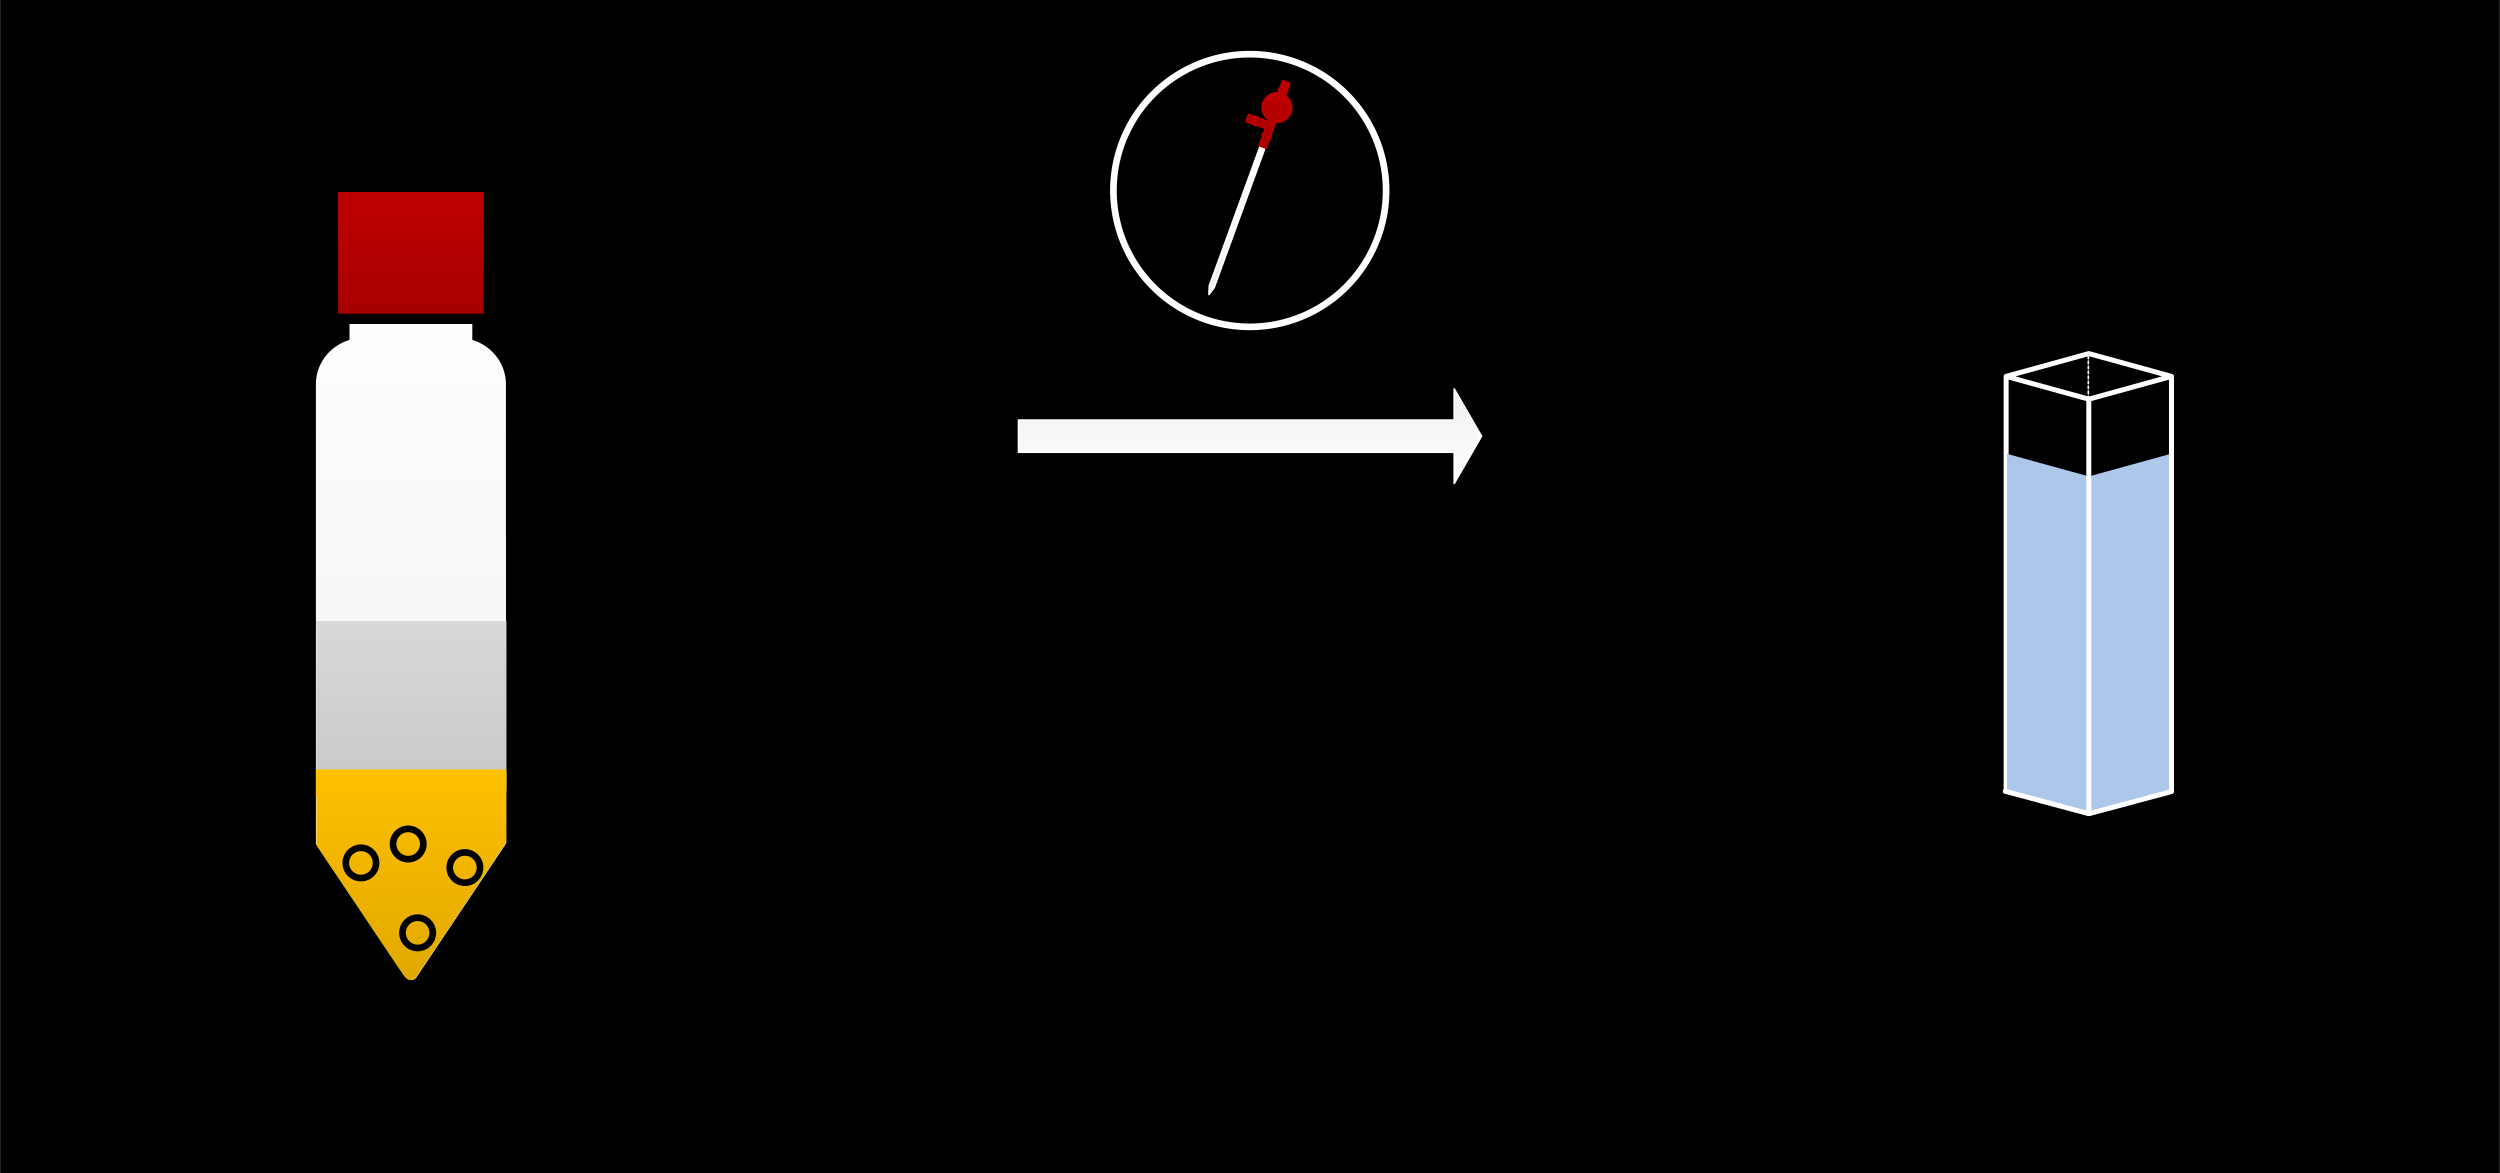 <?xml version="1.0" encoding="UTF-8" standalone="no"?>
<!DOCTYPE svg PUBLIC "-//W3C//DTD SVG 1.1//EN" "http://www.w3.org/Graphics/SVG/1.1/DTD/svg11.dtd">
<!-- Generiert durch Microsoft Visio, SVG Export 27.svg Page-1 -->
<svg xmlns="http://www.w3.org/2000/svg" xmlns:xlink="http://www.w3.org/1999/xlink" xmlns:ev="http://www.w3.org/2001/xml-events"
		xmlns:v="http://schemas.microsoft.com/visio/2003/SVGExtensions/" width="5.208in" height="2.444in"
		viewBox="0 0 374.953 175.978" xml:space="preserve" color-interpolation-filters="sRGB" class="st16">
	<v:documentProperties v:langID="1031" v:metric="true" v:viewMarkup="false">
		<v:userDefs>
			<v:ud v:nameU="msvNoAutoConnect" v:val="VT0(0):26"/>
			<v:ud v:nameU="msvConvertTheme"/>
		</v:userDefs>
	</v:documentProperties>

	<style type="text/css">
	<![CDATA[
		.st1 {fill:#000000;stroke:none;stroke-linecap:round;stroke-linejoin:round;stroke-width:0.75}
		.st2 {fill:url(#grad0-6);stroke:#ffffff;stroke-linecap:round;stroke-linejoin:round;stroke-width:0.25}
		.st3 {fill:none;stroke:none;stroke-linecap:round;stroke-linejoin:round;stroke-width:0.25}
		.st4 {fill:url(#grad0-17);stroke:#000000;stroke-linecap:round;stroke-linejoin:round;stroke-width:1.5}
		.st5 {fill:url(#grad0-21);stroke:none;stroke-linecap:round;stroke-linejoin:round;stroke-width:0.25}
		.st6 {fill:none;stroke:#000000;stroke-linecap:round;stroke-linejoin:round;stroke-width:1}
		.st7 {fill:url(#grad0-6);stroke:none;stroke-linecap:round;stroke-linejoin:round;stroke-width:0.25}
		.st8 {fill:url(#grad0-52);stroke:#000000;stroke-linecap:round;stroke-linejoin:round;stroke-width:1.5}
		.st9 {fill:url(#grad0-56);stroke:none;stroke-linecap:round;stroke-linejoin:round;stroke-width:0.25}
		.st10 {fill:url(#grad0-69);stroke:#ffffff;stroke-linecap:round;stroke-linejoin:round;stroke-width:0.75}
		.st11 {fill:#acc7ea;stroke:none;stroke-linecap:round;stroke-linejoin:round;stroke-width:0.25}
		.st12 {fill:none;stroke:#ffffff;stroke-linecap:round;stroke-linejoin:round;stroke-width:0.75}
		.st13 {fill:url(#grad0-69);stroke:#ffffff;stroke-dasharray:0.25,0.5;stroke-linecap:round;stroke-linejoin:round;stroke-width:0.25}
		.st14 {fill:none;stroke:#ffffff;stroke-linecap:round;stroke-linejoin:round;stroke-width:1}
		.st15 {fill:url(#grad0-52);stroke:#c00000;stroke-linecap:round;stroke-linejoin:round;stroke-width:0.25}
		.st16 {fill:none;fill-rule:evenodd;font-size:12px;overflow:visible;stroke-linecap:square;stroke-miterlimit:3}
	]]>
	</style>

	<defs id="Patterns_And_Gradients">
		<linearGradient id="grad0-6" x1="0" y1="0" x2="1" y2="0" gradientTransform="rotate(270 0.5 0.5)">
			<stop offset="0" stop-color="#f0f0f0" stop-opacity="1"/>
			<stop offset="1" stop-color="#ffffff" stop-opacity="1"/>
		</linearGradient>
		<linearGradient id="grad0-17" x1="0" y1="0" x2="1" y2="0" gradientTransform="rotate(270 0.5 0.5)">
			<stop offset="0" stop-color="#363636" stop-opacity="1"/>
			<stop offset="1" stop-color="#3f3f3f" stop-opacity="1"/>
		</linearGradient>
		<linearGradient id="grad0-21" x1="0" y1="0" x2="1" y2="0" gradientTransform="rotate(270 0.5 0.5)">
			<stop offset="0" stop-color="#c9c9c9" stop-opacity="1"/>
			<stop offset="1" stop-color="#d8d8d8" stop-opacity="1"/>
		</linearGradient>
		<linearGradient id="grad0-52" x1="0" y1="0" x2="1" y2="0" gradientTransform="rotate(270 0.5 0.5)">
			<stop offset="0" stop-color="#a60000" stop-opacity="1"/>
			<stop offset="1" stop-color="#c00000" stop-opacity="1"/>
		</linearGradient>
		<linearGradient id="grad0-56" x1="0" y1="0" x2="1" y2="0" gradientTransform="rotate(270 0.5 0.5)">
			<stop offset="0" stop-color="#e1a900" stop-opacity="1"/>
			<stop offset="1" stop-color="#ffc000" stop-opacity="1"/>
		</linearGradient>
		<linearGradient id="grad0-69" x1="0" y1="0" x2="1" y2="0" gradientTransform="rotate(270 0.5 0.5)">
			<stop offset="0" stop-color="#000000" stop-opacity="1"/>
			<stop offset="1" stop-color="#000000" stop-opacity="1"/>
		</linearGradient>
	</defs>
	<g v:mID="4" v:index="1" v:groupContext="backgroundPage">
		<v:userDefs>
			<v:ud v:nameU="msvThemeColors" v:val="VT0(36):26"/>
			<v:ud v:nameU="msvThemeEffects" v:val="VT0(16):26"/>
			<v:ud v:nameU="msvThemeOrder" v:val="VT0(0):26"/>
			<v:ud v:nameU="msvVisioCreated" v:prompt="" v:val="VT0(0):26"/>
		</v:userDefs>
		<title>VHintergrund-1</title>
		<v:pageProperties width="5.208" height="2.444" v:drawingScale="0.0393701" v:pageScale="0.0393701" v:drawingUnits="24"
				v:shadowOffsetX="8.50394" v:shadowOffsetY="-8.50394"/>
		<g id="shape1-1" v:mID="1" v:groupContext="shape">
			<title>Vollton</title>
			<v:userDefs>
				<v:ud v:nameU="Background" v:val="VT0(0):26"/>
				<v:ud v:nameU="visVersion" v:val="VT0(14):26"/>
				<v:ud v:nameU="msvShapeCategories" v:prompt="" v:val="VT4(DoNotContain)"/>
				<v:ud v:nameU="msvThemeColors" v:val="VT0(36):26"/>
				<v:ud v:nameU="msvVisioCreated" v:prompt="" v:val="VT0(0):26"/>
			</v:userDefs>
			<rect x="0" y="0" width="374.953" height="175.978" class="st1"/>
		</g>
		<g id="shape2-3" v:mID="2" v:groupContext="shape" transform="translate(222.201,234.318) rotate(180)">
			<title>Pfeil 60 Grad-Spitze</title>
			<v:userDefs>
				<v:ud v:nameU="visVersion" v:val="VT0(14):26"/>
				<v:ud v:nameU="msvThemeColors" v:val="VT0(36):26"/>
				<v:ud v:nameU="msvThemeEffects" v:val="VT0(16):26"/>
			</v:userDefs>
			<path d="M0 168.89 L4.09 161.8 L4.09 166.48 L69.45 166.48 L69.45 171.3 L4.09 171.3 L4.09 175.98 L0 168.89 Z"
					class="st2"/>
		</g>
	</g>
	<g v:mID="0" v:index="2" v:groupContext="foregroundPage">
		<v:userDefs>
			<v:ud v:nameU="msvThemeColors" v:val="VT0(36):26"/>
			<v:ud v:nameU="msvThemeEffects" v:val="VT0(16):26"/>
			<v:ud v:nameU="msvThemeOrder" v:val="VT0(0):26"/>
		</v:userDefs>
		<title>Zeichenblatt-1</title>
		<v:pageProperties v:drawingScale="0.0393701" v:pageScale="0.0393701" v:drawingUnits="24" v:shadowOffsetX="8.50394"
				v:shadowOffsetY="-8.50394"/>
		<v:layer v:name="Flussdiagramm" v:index="0"/>
		<v:layer v:name="Verbinder" v:index="1"/>
		<g id="shape195-7" v:mID="195" v:groupContext="shape" transform="translate(125.787,-123.895)">
			<title>Rechteck.195</title>
			<v:userDefs>
				<v:ud v:nameU="visVersion" v:val="VT0(15):26"/>
				<v:ud v:nameU="msvThemeColors" v:val="VT0(36):26"/>
				<v:ud v:nameU="msvThemeEffects" v:val="VT0(16):26"/>
			</v:userDefs>
			<rect x="0" y="128.965" width="123.307" height="47.013" class="st3"/>
		</g>
		<g id="shape192-9" v:mID="192" v:groupContext="shape" transform="translate(1.59872E-014,-2.268)">
			<title>Rechteck.13.192</title>
			<v:userDefs>
				<v:ud v:nameU="visVersion" v:val="VT0(15):26"/>
				<v:ud v:nameU="msvThemeColors" v:val="VT0(36):26"/>
				<v:ud v:nameU="msvThemeEffects" v:val="VT0(16):26"/>
			</v:userDefs>
			<rect x="0" y="3.631" width="123.307" height="172.346" class="st3"/>
		</g>
		<g id="shape194-11" v:mID="194" v:groupContext="shape" transform="translate(251.575,-2.268)">
			<title>Rechteck.194</title>
			<v:userDefs>
				<v:ud v:nameU="visVersion" v:val="VT0(15):26"/>
				<v:ud v:nameU="msvThemeColors" v:val="VT0(36):26"/>
				<v:ud v:nameU="msvThemeEffects" v:val="VT0(16):26"/>
			</v:userDefs>
			<rect x="0" y="3.631" width="123.307" height="172.346" class="st3"/>
		</g>
		<g id="group275-13" transform="translate(47.364,-28.965)" v:mID="275" v:groupContext="group">
			<v:userDefs>
				<v:ud v:nameU="msvThemeColors" v:val="VT0(36):26"/>
				<v:ud v:nameU="msvThemeEffects" v:val="VT0(16):26"/>
			</v:userDefs>
			<title>Tabelle.275</title>
			<g id="shape276-14" v:mID="276" v:groupContext="shape" transform="translate(2.396,-99.213)">
				<title>Rechteck.32</title>
				<v:userDefs>
					<v:ud v:nameU="visVersion" v:val="VT0(14):26"/>
					<v:ud v:nameU="msvThemeColors" v:val="VT0(36):26"/>
					<v:ud v:nameU="msvThemeEffects" v:val="VT0(16):26"/>
				</v:userDefs>
				<rect x="0" y="163.638" width="23.349" height="12.34" class="st4"/>
			</g>
			<g id="shape277-18" v:mID="277" v:groupContext="shape" transform="translate(0.013,-28.346)">
				<title>Rechteck.111</title>
				<v:userDefs>
					<v:ud v:nameU="visVersion" v:val="VT0(14):26"/>
					<v:ud v:nameU="msvThemeColors" v:val="VT0(36):26"/>
					<v:ud v:nameU="msvThemeEffects" v:val="VT0(16):26"/>
				</v:userDefs>
				<rect x="0" y="137.71" width="28.502" height="38.268" class="st5"/>
			</g>
			<g id="shape278-22" v:mID="278" v:groupContext="shape" transform="translate(3.131,-14.145)">
				<title>Kreis.4</title>
				<v:userDefs>
					<v:ud v:nameU="visVersion" v:val="VT0(14):26"/>
					<v:ud v:nameU="msvThemeColors" v:val="VT0(36):26"/>
					<v:ud v:nameU="msvThemeEffects" v:val="VT0(16):26"/>
				</v:userDefs>
				<path d="M0 173.71 A2.268 2.268 0 0 1 4.54 173.71 A2.268 2.268 0 1 1 0 173.71 Z" class="st6"/>
			</g>
			<g id="shape279-24" v:mID="279" v:groupContext="shape" transform="translate(20.139,-14.145)">
				<title>Kreis.8</title>
				<v:userDefs>
					<v:ud v:nameU="visVersion" v:val="VT0(14):26"/>
					<v:ud v:nameU="msvThemeColors" v:val="VT0(36):26"/>
					<v:ud v:nameU="msvThemeEffects" v:val="VT0(16):26"/>
				</v:userDefs>
				<path d="M0 173.71 A2.268 2.268 0 0 1 4.54 173.71 A2.268 2.268 0 1 1 0 173.71 Z" class="st6"/>
			</g>
			<g id="shape280-26" v:mID="280" v:groupContext="shape" transform="translate(11.635,-17.677)">
				<title>Kreis.9</title>
				<v:userDefs>
					<v:ud v:nameU="visVersion" v:val="VT0(14):26"/>
					<v:ud v:nameU="msvThemeColors" v:val="VT0(36):26"/>
					<v:ud v:nameU="msvThemeEffects" v:val="VT0(16):26"/>
				</v:userDefs>
				<path d="M0 173.71 A2.268 2.268 0 0 1 4.54 173.71 A2.268 2.268 0 1 1 0 173.71 Z" class="st6"/>
			</g>
			<g id="shape281-28" v:mID="281" v:groupContext="shape" transform="translate(2.589,-99.213)">
				<title>Rechteck.127</title>
				<v:userDefs>
					<v:ud v:nameU="visVersion" v:val="VT0(14):26"/>
					<v:ud v:nameU="msvThemeColors" v:val="VT0(36):26"/>
					<v:ud v:nameU="msvThemeEffects" v:val="VT0(16):26"/>
				</v:userDefs>
				<rect x="0" y="163.638" width="23.349" height="12.34" class="st4"/>
			</g>
			<g id="shape282-31" v:mID="282" v:groupContext="shape" transform="translate(0.013,-28.346)">
				<title>Rechteck.35</title>
				<v:userDefs>
					<v:ud v:nameU="visVersion" v:val="VT0(14):26"/>
					<v:ud v:nameU="msvThemeColors" v:val="VT0(36):26"/>
					<v:ud v:nameU="msvThemeEffects" v:val="VT0(16):26"/>
				</v:userDefs>
				<rect x="0" y="137.71" width="28.502" height="38.268" class="st5"/>
			</g>
			<g id="shape283-34" v:mID="283" v:groupContext="shape">
				<title>Tabelle.283</title>
				<v:userDefs>
					<v:ud v:nameU="msvThemeColors" v:val="VT0(36):26"/>
					<v:ud v:nameU="msvThemeEffects" v:val="VT0(16):26"/>
				</v:userDefs>
				<path d="M28.5 155.53 L28.5 86.24 L28.49 86.24 A7.264 6.946 -180 0 0 23.46 79.95 L23.46 68.63 L5.04 68.63 L5.04
							 79.95 A7.264 6.946 -180 0 0 0.01 86.24 L0 86.24 L0 155.53 L12.75 174.56 L12.81 174.56 A29.055 4.854
							 -90 0 0 14.3 175.98 A29.055 4.854 -90 0 0 15.01 175.67 L28.5 155.53 Z" class="st7"/>
			</g>
			<g id="shape284-37" v:mID="284" v:groupContext="shape" transform="translate(0.077,-28.346)">
				<title>Rechteck.117</title>
				<v:userDefs>
					<v:ud v:nameU="visVersion" v:val="VT0(14):26"/>
					<v:ud v:nameU="msvThemeColors" v:val="VT0(36):26"/>
					<v:ud v:nameU="msvThemeEffects" v:val="VT0(16):26"/>
				</v:userDefs>
				<rect x="0" y="150.466" width="28.502" height="25.512" class="st5"/>
			</g>
			<g id="shape285-40" v:mID="285" v:groupContext="shape" transform="translate(2.589,-99.213)">
				<title>Rechteck.118</title>
				<v:userDefs>
					<v:ud v:nameU="visVersion" v:val="VT0(14):26"/>
					<v:ud v:nameU="msvThemeColors" v:val="VT0(36):26"/>
					<v:ud v:nameU="msvThemeEffects" v:val="VT0(16):26"/>
				</v:userDefs>
				<rect x="0" y="163.638" width="23.349" height="12.34" class="st4"/>
			</g>
			<g id="shape286-43" v:mID="286" v:groupContext="shape" transform="translate(2.589,-99.213)">
				<title>Rechteck.112</title>
				<v:userDefs>
					<v:ud v:nameU="visVersion" v:val="VT0(14):26"/>
					<v:ud v:nameU="msvThemeColors" v:val="VT0(36):26"/>
					<v:ud v:nameU="msvThemeEffects" v:val="VT0(16):26"/>
				</v:userDefs>
				<rect x="0" y="163.638" width="23.349" height="12.34" class="st4"/>
			</g>
			<g id="shape287-46" v:mID="287" v:groupContext="shape" transform="translate(2.589,-99.213)">
				<title>Rechteck.113</title>
				<v:userDefs>
					<v:ud v:nameU="visVersion" v:val="VT0(14):26"/>
					<v:ud v:nameU="msvThemeColors" v:val="VT0(36):26"/>
					<v:ud v:nameU="msvThemeEffects" v:val="VT0(16):26"/>
				</v:userDefs>
				<rect x="0" y="163.638" width="23.349" height="12.34" class="st4"/>
			</g>
			<g id="shape288-49" v:mID="288" v:groupContext="shape" transform="translate(2.577,-99.213)">
				<title>Rechteck.3</title>
				<v:userDefs>
					<v:ud v:nameU="visVersion" v:val="VT0(14):26"/>
					<v:ud v:nameU="msvThemeColors" v:val="VT0(36):26"/>
					<v:ud v:nameU="msvThemeEffects" v:val="VT0(16):26"/>
				</v:userDefs>
				<rect x="0" y="156.238" width="23.349" height="19.74" class="st8"/>
			</g>
			<g id="shape289-53" v:mID="289" v:groupContext="shape">
				<title>Tabelle.289</title>
				<v:userDefs>
					<v:ud v:nameU="msvThemeColors" v:val="VT0(36):26"/>
					<v:ud v:nameU="msvThemeEffects" v:val="VT0(16):26"/>
				</v:userDefs>
				<path d="M0 144.37 L0 148.32 L0.08 148.32 L0.08 155.76 L12.67 174.56 L12.73 174.56 A29.055 4.854 -90 0 0 14.23
							 175.98 A29.055 4.854 -90 0 0 14.94 175.67 L28.58 155.3 L28.58 144.69 L28.5 144.69 L28.5 144.37 L0
							 144.37 Z" class="st9"/>
			</g>
			<g id="shape290-57" v:mID="290" v:groupContext="shape" transform="translate(4.484,-15.307)">
				<title>Kreis.112</title>
				<v:userDefs>
					<v:ud v:nameU="visVersion" v:val="VT0(14):26"/>
					<v:ud v:nameU="msvThemeColors" v:val="VT0(36):26"/>
					<v:ud v:nameU="msvThemeEffects" v:val="VT0(16):26"/>
				</v:userDefs>
				<path d="M0 173.71 A2.268 2.268 0 0 1 4.54 173.71 A2.268 2.268 0 1 1 0 173.71 Z" class="st6"/>
			</g>
			<g id="shape291-59" v:mID="291" v:groupContext="shape" transform="translate(12.988,-4.819)">
				<title>Kreis.113</title>
				<v:userDefs>
					<v:ud v:nameU="visVersion" v:val="VT0(14):26"/>
					<v:ud v:nameU="msvThemeColors" v:val="VT0(36):26"/>
					<v:ud v:nameU="msvThemeEffects" v:val="VT0(16):26"/>
				</v:userDefs>
				<path d="M0 173.71 A2.268 2.268 0 0 1 4.54 173.71 A2.268 2.268 0 1 1 0 173.71 Z" class="st6"/>
			</g>
			<g id="shape292-61" v:mID="292" v:groupContext="shape" transform="translate(20.075,-14.61)">
				<title>Kreis.114</title>
				<v:userDefs>
					<v:ud v:nameU="visVersion" v:val="VT0(14):26"/>
					<v:ud v:nameU="msvThemeColors" v:val="VT0(36):26"/>
					<v:ud v:nameU="msvThemeEffects" v:val="VT0(16):26"/>
				</v:userDefs>
				<path d="M0 173.71 A2.268 2.268 0 0 1 4.54 173.71 A2.268 2.268 0 1 1 0 173.71 Z" class="st6"/>
			</g>
			<g id="shape293-63" v:mID="293" v:groupContext="shape" transform="translate(11.571,-18.142)">
				<title>Kreis.115</title>
				<v:userDefs>
					<v:ud v:nameU="visVersion" v:val="VT0(14):26"/>
					<v:ud v:nameU="msvThemeColors" v:val="VT0(36):26"/>
					<v:ud v:nameU="msvThemeEffects" v:val="VT0(16):26"/>
				</v:userDefs>
				<path d="M0 173.71 A2.268 2.268 0 0 1 4.54 173.71 A2.268 2.268 0 1 1 0 173.71 Z" class="st6"/>
			</g>
		</g>
		<g id="group294-65" transform="translate(300.76,-53.945)" v:mID="294" v:groupContext="group">
			<v:userDefs>
				<v:ud v:nameU="msvThemeColors" v:val="VT0(36):26"/>
				<v:ud v:nameU="msvThemeEffects" v:val="VT0(16):26"/>
			</v:userDefs>
			<title>Tabelle.294</title>
			<g id="shape295-66" v:mID="295" v:groupContext="shape" transform="translate(-175.844,172.658) rotate(-90)">
				<title>Rechteck.7</title>
				<v:userDefs>
					<v:ud v:nameU="visVersion" v:val="VT0(14):26"/>
					<v:ud v:nameU="msvThemeColors" v:val="VT0(36):26"/>
					<v:ud v:nameU="msvThemeEffects" v:val="VT0(16):26"/>
				</v:userDefs>
				<path d="M0 175.98 L62.01 175.98 L0 175.98 Z" class="st10"/>
			</g>
			<g id="shape296-70" v:mID="296" v:groupContext="shape" transform="translate(0.275,-0.004)">
				<title>Tabelle.296</title>
				<path d="M0 122.03 L0 144.8 L0 164.51 L0 172.6 L12.26 175.98 L24.38 172.64 L24.38 164.51 L24.38 144.84 L24.38 122.07
							 L12.26 125.41 L0 122.03 Z" class="st11"/>
			</g>
			<g id="shape297-72" v:mID="297" v:groupContext="shape" transform="translate(-151.041,172.658) rotate(-90)">
				<title>Rechteck.8</title>
				<v:userDefs>
					<v:ud v:nameU="visVersion" v:val="VT0(14):26"/>
					<v:ud v:nameU="msvThemeColors" v:val="VT0(36):26"/>
					<v:ud v:nameU="msvThemeEffects" v:val="VT0(16):26"/>
				</v:userDefs>
				<path d="M0 175.98 L62.01 175.98 L0 175.98 Z" class="st10"/>
			</g>
			<g id="shape298-75" v:mID="298" v:groupContext="shape" v:layerMember="0" transform="translate(0.134,-62.159)">
				<title>Entscheidung.9</title>
				<v:custProps>
					<v:cp v:nameU="Cost" v:lbl="Kosten" v:prompt="" v:type="7" v:format="@" v:sortKey="" v:invis="false"
							v:ask="false" v:langID="1031" v:cal="0"/>
					<v:cp v:nameU="ProcessNumber" v:lbl="Prozessnummer" v:prompt="" v:type="2" v:format="" v:sortKey=""
							v:invis="false" v:ask="false" v:langID="1031" v:cal="0"/>
					<v:cp v:nameU="Owner" v:lbl="Besitzer" v:prompt="" v:type="0" v:format="" v:sortKey="" v:invis="false"
							v:ask="false" v:langID="1031" v:cal="0"/>
					<v:cp v:nameU="Function" v:lbl="Funktionsname" v:prompt="" v:type="0" v:format="" v:sortKey="" v:invis="false"
							v:ask="false" v:langID="1031" v:cal="0" v:val="VT4()"/>
					<v:cp v:nameU="StartDate" v:lbl="Startdatum" v:prompt="" v:type="5" v:format="" v:sortKey="" v:invis="false"
							v:ask="false" v:langID="1031" v:cal="0"/>
					<v:cp v:nameU="EndDate" v:lbl="Enddatum" v:prompt="" v:type="5" v:format="" v:sortKey="" v:invis="false"
							v:ask="false" v:langID="1031" v:cal="0"/>
					<v:cp v:nameU="Status" v:lbl="Status" v:prompt="" v:type="4"
							v:format=";Nicht begonnen;In Bearbeitung;Abgeschlossen;Zurückgestellt;Auf Eingabe wartend" v:sortKey=""
							v:invis="false" v:ask="false" v:langID="1031" v:cal="0" v:val="VT4()"/>
				</v:custProps>
				<v:userDefs>
					<v:ud v:nameU="visVersion" v:prompt="" v:val="VT0(14):26"/>
					<v:ud v:nameU="DefaultWidth" v:prompt="" v:val="VT0(0.98425196850394):24"/>
					<v:ud v:nameU="DefaultHeight" v:prompt="" v:val="VT0(0.59055118110236):24"/>
					<v:ud v:nameU="ResizeTxtHeight" v:prompt="" v:val="VT0(0.59055118110236):24"/>
					<v:ud v:nameU="msvThemeColors" v:val="VT0(36):26"/>
					<v:ud v:nameU="msvThemeEffects" v:val="VT0(16):26"/>
				</v:userDefs>
				<path d="M0 172.56 L12.4 169.14 L24.8 172.56 L12.4 175.98 L0 172.56 Z" class="st12"/>
			</g>
			<g id="shape299-77" v:mID="299" v:groupContext="shape" transform="translate(-163.443,175.882) rotate(-90)">
				<title>Rechteck.10</title>
				<v:userDefs>
					<v:ud v:nameU="visVersion" v:val="VT0(14):26"/>
					<v:ud v:nameU="msvThemeColors" v:val="VT0(36):26"/>
					<v:ud v:nameU="msvThemeEffects" v:val="VT0(16):26"/>
				</v:userDefs>
				<path d="M0 175.98 L62.01 175.98 L0 175.98 Z" class="st10"/>
			</g>
			<g id="shape300-80" v:mID="300" v:groupContext="shape" transform="translate(-32.926,5.996) rotate(-15)">
				<title>Rechteck.11</title>
				<v:userDefs>
					<v:ud v:nameU="visVersion" v:val="VT0(14):26"/>
					<v:ud v:nameU="msvThemeColors" v:val="VT0(36):26"/>
					<v:ud v:nameU="msvThemeEffects" v:val="VT0(16):26"/>
				</v:userDefs>
				<path d="M0 175.98 L12.69 175.98 L0 175.98 Z" class="st10"/>
			</g>
			<g id="shape301-83" v:mID="301" v:groupContext="shape" transform="translate(-45.546,342.623) rotate(15) scale(1,-1)">
				<title>Rechteck.12</title>
				<v:userDefs>
					<v:ud v:nameU="visVersion" v:val="VT0(14):26"/>
					<v:ud v:nameU="msvThemeColors" v:val="VT0(36):26"/>
					<v:ud v:nameU="msvThemeEffects" v:val="VT0(16):26"/>
				</v:userDefs>
				<path d="M0 175.98 L12.89 175.98 L0 175.98 Z" class="st10"/>
			</g>
			<g id="shape302-86" v:mID="302" v:groupContext="shape" transform="translate(-163.514,114.371) rotate(-90)">
				<title>Rechteck.15</title>
				<v:userDefs>
					<v:ud v:nameU="visVersion" v:val="VT0(14):26"/>
					<v:ud v:nameU="msvThemeColors" v:val="VT0(36):26"/>
					<v:ud v:nameU="msvThemeEffects" v:val="VT0(16):26"/>
				</v:userDefs>
				<path d="M0 175.98 L7.19 175.98 L0 175.98 Z" class="st13"/>
			</g>
		</g>
		<g id="group303-89" transform="translate(166.991,-126.952)" v:mID="303" v:groupContext="group">
			<v:userDefs>
				<v:ud v:nameU="msvThemeColors" v:val="VT0(36):26"/>
				<v:ud v:nameU="msvThemeEffects" v:val="VT0(16):26"/>
			</v:userDefs>
			<title>Tabelle.303</title>
			<g id="shape304-90" v:mID="304" v:groupContext="shape">
				<title>Kreis</title>
				<v:userDefs>
					<v:ud v:nameU="visVersion" v:val="VT0(14):26"/>
					<v:ud v:nameU="msvThemeColors" v:val="VT0(36):26"/>
					<v:ud v:nameU="msvThemeEffects" v:val="VT0(16):26"/>
				</v:userDefs>
				<path d="M0 155.53 A20.45 20.45 0 0 1 40.9 155.53 A20.45 20.45 0 1 1 -0 155.53 Z" class="st14"/>
			</g>
			<g id="shape305-92" v:mID="305" v:groupContext="shape" transform="translate(74.151,5.621) rotate(20)">
				<title>Tabelle.305</title>
				<v:userDefs>
					<v:ud v:nameU="msvThemeColors" v:val="VT0(36):26"/>
					<v:ud v:nameU="msvThemeEffects" v:val="VT0(16):26"/>
				</v:userDefs>
				<path d="M0.77 174.75 L0.78 174.74 L0.77 174.74 L0.77 151.37 L0 151.37 L0 174.74 L0 174.74 L0 174.75 L0 174.75 L0
							 174.75 L0.39 175.98 L0.77 174.75 L0.77 174.75 L0.77 174.75 Z" class="st2"/>
			</g>
			<g id="shape306-95" v:mID="306" v:groupContext="shape" transform="translate(79.139,-17.616) rotate(20)">
				<title>Tabelle.306</title>
				<v:userDefs>
					<v:ud v:nameU="msvThemeColors" v:val="VT0(36):26"/>
					<v:ud v:nameU="msvThemeEffects" v:val="VT0(16):26"/>
				</v:userDefs>
				<path d="M4.19 167.3 a0.662 0.662 -180 0 0 0.11 -0.366 a0.662 0.662 -180 0 0 -0.11 -0.366
							 L4.19 165.61 L3.09 165.61 L3.09 166.57 a0.662 0.662 -180 0 0 -0.11 0.366 a0.662 0.662
							 -180 0 0 0.11 0.366 L3.09 167.56 A2.206 2.206 -180 0 0 1.43 169.69 A2.206 2.206 -180
							 0 0 3.09 171.83 L3.09 172.12 L1.69 172.12 a0.662 0.662 -180 0 0 -0.366 -0.11 a0.662
							 0.662 -180 0 0 -0.366 0.11 L0 172.12 L0 173.22 L0.96 173.22 a0.662 0.662 -180 0 0 0.366
							 0.11 a0.662 0.662 -180 0 0 0.366 -0.11 L3.09 173.22 L3.09 173.85 a0.662 0.662
							 -180 0 0 -0.11 0.366 a0.662 0.662 -180 0 0 0.11 0.366 L3.09 175.98 L4.19 175.98
							 L4.19 174.58 a0.662 0.662 -180 0 0 0.11 -0.366 a0.662 0.662 -180 0 0 -0.11 -0.366
							 L4.19 171.83 A2.206 2.206 -180 0 0 5.84 169.69 A2.206 2.206 -180 0 0 4.19 167.56 L4.19 167.3
							 Z" class="st15"/>
			</g>
		</g>
	</g>
</svg>
